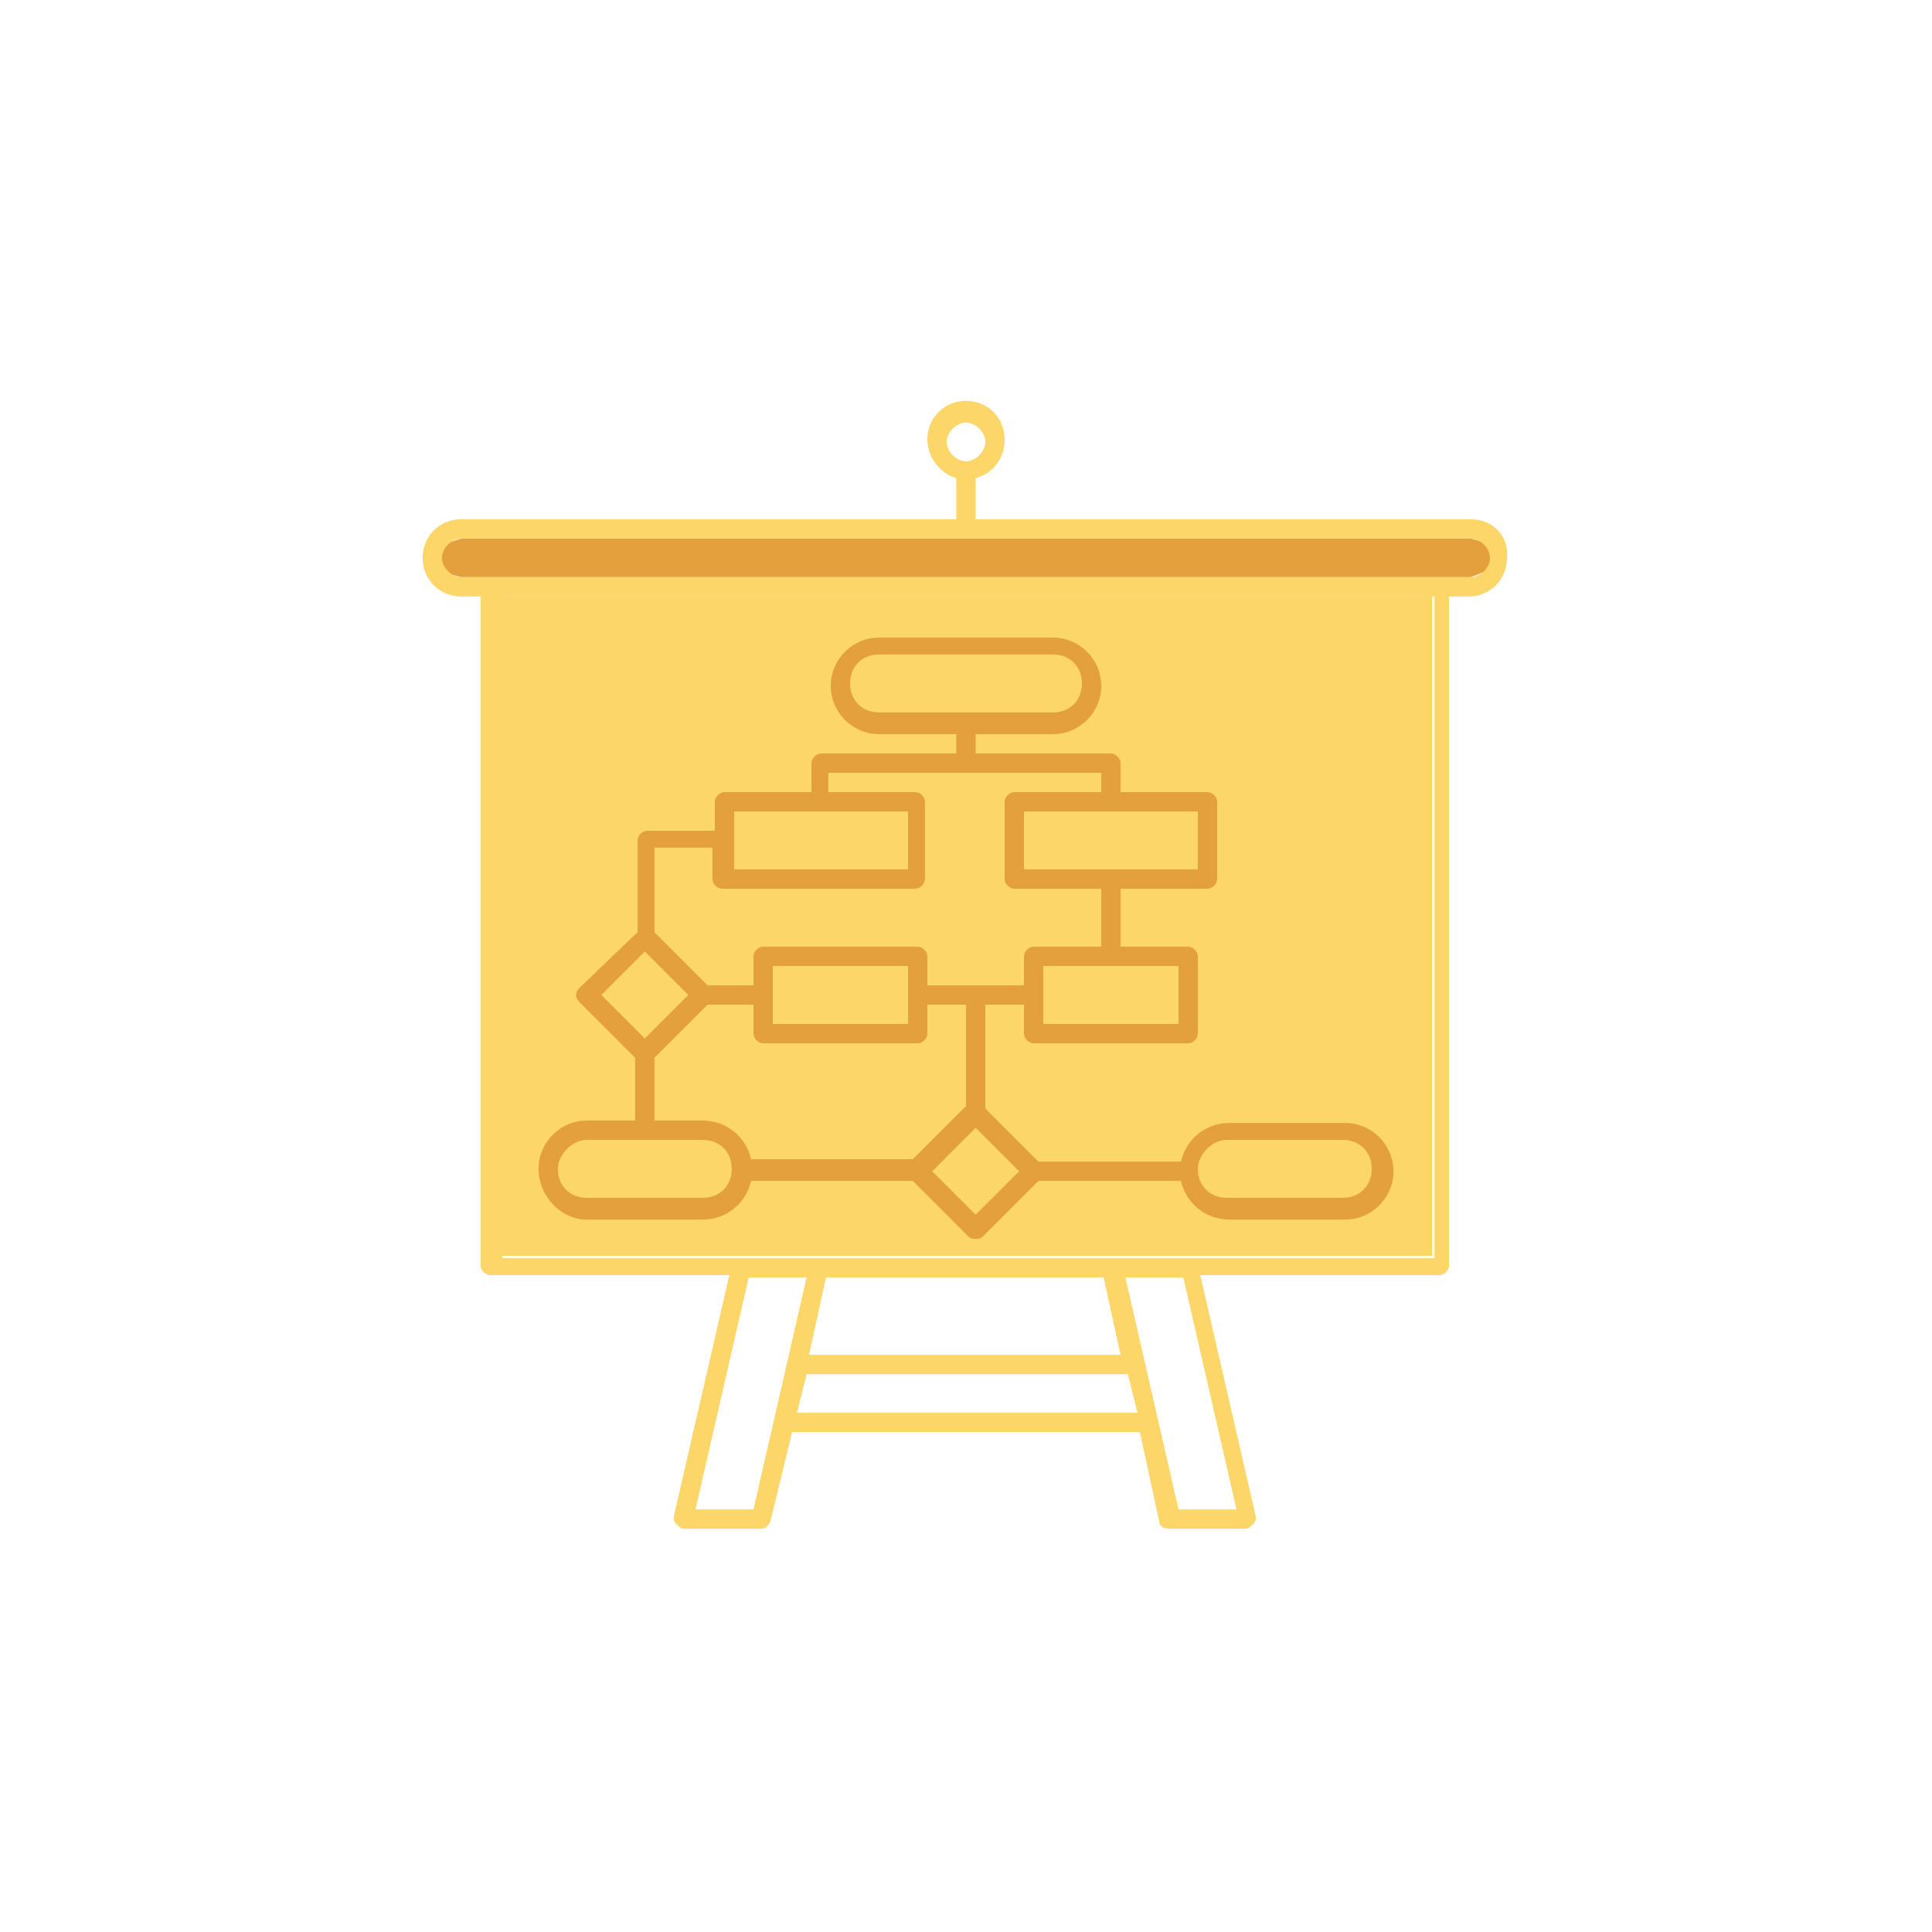 <?xml version="1.0" encoding="utf-8"?>
<!-- Generator: Adobe Illustrator 21.0.0, SVG Export Plug-In . SVG Version: 6.00 Build 0)  -->
<svg version="1.1" id="Layer_1" xmlns="http://www.w3.org/2000/svg" xmlns:xlink="http://www.w3.org/1999/xlink" x="0px" y="0px"
	 viewBox="0 0 80 80" style="enable-background:new 0 0 80 80;" xml:space="preserve">
<style type="text/css">
	.st0{fill:#FCD669;}
	.st1{fill:#E5A03E;}
</style>
<rect x="20.7" y="24.7" class="st0" width="38.6" height="27.3"/>
<path class="st1" d="M19.1,22.3h41.8c0,0,2.8,0.6,0,1.6H19.1C19.1,23.9,16,23.2,19.1,22.3z"/>
<g id="Home-_x28_v2_x29_">
	<g id="Artboard-2">
		<path id="Shape" class="st1" d="M133.8,1.4v13c0,1.1,0.7,1.4,1.5,0.7l35.5-30.7L133.8,1.4z"/>
		<path id="Shape_1_" class="st0" d="M170.8-15.6l-18.9,30.3c-0.5,0.8-1.5,1.1-2.3,0.6c-0.1-0.1-0.2-0.1-0.3-0.2l-11.5-9.7
			L170.8-15.6z M170.8-15.6l-37,18l-12.2-6.1c-1-0.5-0.9-1.1,0.2-1.3L170.8-15.6z"/>
	</g>
</g>
<path class="st0" d="M60.9,21.5H40.4v-1.7c0.7-0.2,1.2-0.8,1.2-1.6c0-0.9-0.7-1.6-1.6-1.6s-1.6,0.7-1.6,1.6c0,0.7,0.5,1.4,1.2,1.6
	v1.7H19.1c-0.9,0-1.6,0.7-1.6,1.6c0,0.9,0.7,1.6,1.6,1.6h0.8v27.7c0,0.2,0.2,0.4,0.4,0.4h9.9l-2.3,10c0,0.1,0,0.2,0.1,0.3
	c0.1,0.1,0.2,0.2,0.3,0.2h3.2c0.2,0,0.3-0.1,0.4-0.3l0.9-3.7h14.4L48,63c0,0.2,0.2,0.3,0.4,0.3h3.2c0.1,0,0.2-0.1,0.3-0.2
	c0.1-0.1,0.1-0.2,0.1-0.3l-2.3-10h9.9c0.2,0,0.4-0.2,0.4-0.4V24.7h0.8c0.9,0,1.6-0.7,1.6-1.6C62.5,22.2,61.8,21.5,60.9,21.5z
	 M39.2,18.3c0-0.4,0.4-0.8,0.8-0.8s0.8,0.4,0.8,0.8s-0.4,0.8-0.8,0.8S39.2,18.7,39.2,18.3z M31.2,62.5h-2.4l2.2-9.6h2.4L31.2,62.5z
	 M45.7,52.9l0.7,3.2H33.5l0.7-3.2H45.7z M33,58.5l0.4-1.6h13.3l0.4,1.6H33z M51.2,62.5h-2.4l-2.2-9.6h2.4L51.2,62.5z M59.3,52.1h-10
	H46H34h-3.2h-10V24.7h38.6V52.1z M60.9,23.9h-1.2H20.3h-1.2c-0.4,0-0.8-0.4-0.8-0.8s0.4-0.8,0.8-0.8h41.8c0.4,0,0.8,0.4,0.8,0.8
	S61.3,23.9,60.9,23.9z"/>
<path class="st1" d="M24.3,50.5h4.8c1,0,1.8-0.7,2-1.6h6.7l2.3,2.3c0.1,0.1,0.2,0.1,0.3,0.1c0.1,0,0.2,0,0.3-0.1l2.3-2.3h5.9
	c0.2,0.9,1,1.6,2,1.6h4.8c1.1,0,2-0.9,2-2c0-1.1-0.9-2-2-2h-4.8c-1,0-1.8,0.7-2,1.6H43l-2.2-2.2l0-4.3h1.6v1.2
	c0,0.2,0.2,0.4,0.4,0.4h6.4c0.2,0,0.4-0.2,0.4-0.4v-3.2c0-0.2-0.2-0.4-0.4-0.4h-2.8v-2.4H50c0.2,0,0.4-0.2,0.4-0.4v-3.2
	c0-0.2-0.2-0.4-0.4-0.4h-3.6v-1.2c0-0.2-0.2-0.4-0.4-0.4h-5.6v-0.8h3.2c1.1,0,2-0.9,2-2c0-1.1-0.9-2-2-2h-7.2c-1.1,0-2,0.9-2,2
	c0,1.1,0.9,2,2,2h3.2v0.8H34c-0.2,0-0.4,0.2-0.4,0.4v1.2H30c-0.2,0-0.4,0.2-0.4,0.4v1.2h-2.8c-0.2,0-0.4,0.2-0.4,0.4v3.8L24,40.9
	c-0.2,0.2-0.2,0.4,0,0.6l2.3,2.3v2.6h-2c-1.1,0-2,0.9-2,2C22.3,49.5,23.2,50.5,24.3,50.5z M35.2,28.3c0-0.7,0.5-1.2,1.2-1.2h7.2
	c0.7,0,1.2,0.5,1.2,1.2c0,0.7-0.5,1.2-1.2,1.2h-7.2C35.7,29.5,35.2,29,35.2,28.3z M50.8,47.2h4.8c0.7,0,1.2,0.5,1.2,1.2
	c0,0.7-0.5,1.2-1.2,1.2h-4.8c-0.7,0-1.2-0.5-1.2-1.2C49.6,47.8,50.2,47.2,50.8,47.2z M40.4,50.3l-1.8-1.8l1.8-1.8l1.8,1.8L40.4,50.3
	z M48.8,42.4h-5.6V40h5.6V42.4z M49.6,36h-7.2v-2.4h7.2V36z M30.4,33.6h7.2V36h-7.2V33.6z M29.5,35.2v1.2c0,0.2,0.2,0.4,0.4,0.4h8
	c0.2,0,0.4-0.2,0.4-0.4v-3.2c0-0.2-0.2-0.4-0.4-0.4h-3.6V32h11.3v0.8H42c-0.2,0-0.4,0.2-0.4,0.4v3.2c0,0.2,0.2,0.4,0.4,0.4h3.6v2.4
	h-2.8c-0.2,0-0.4,0.2-0.4,0.4v1.2h-2h-2v-1.2c0-0.2-0.2-0.4-0.4-0.4h-6.4c-0.2,0-0.4,0.2-0.4,0.4v1.2h-1.9l-2.2-2.2v-3.5H29.5z
	 M32,40h5.6v2.4H32V40z M26.7,39.4l1.8,1.8l-1.8,1.8l-1.8-1.8L26.7,39.4z M27.1,43.8l2.2-2.2h1.9v1.2c0,0.2,0.2,0.4,0.4,0.4H38
	c0.2,0,0.4-0.2,0.4-0.4v-1.2H40l0,4.2L37.8,48h-6.7c-0.2-0.9-1-1.6-2-1.6h-2V43.8z M24.3,47.2h4.8c0.7,0,1.2,0.5,1.2,1.2
	c0,0,0,0,0,0c0,0,0,0,0,0c0,0.7-0.5,1.2-1.2,1.2h-4.8c-0.7,0-1.2-0.5-1.2-1.2C23.1,47.8,23.7,47.2,24.3,47.2z"/>
</svg>
